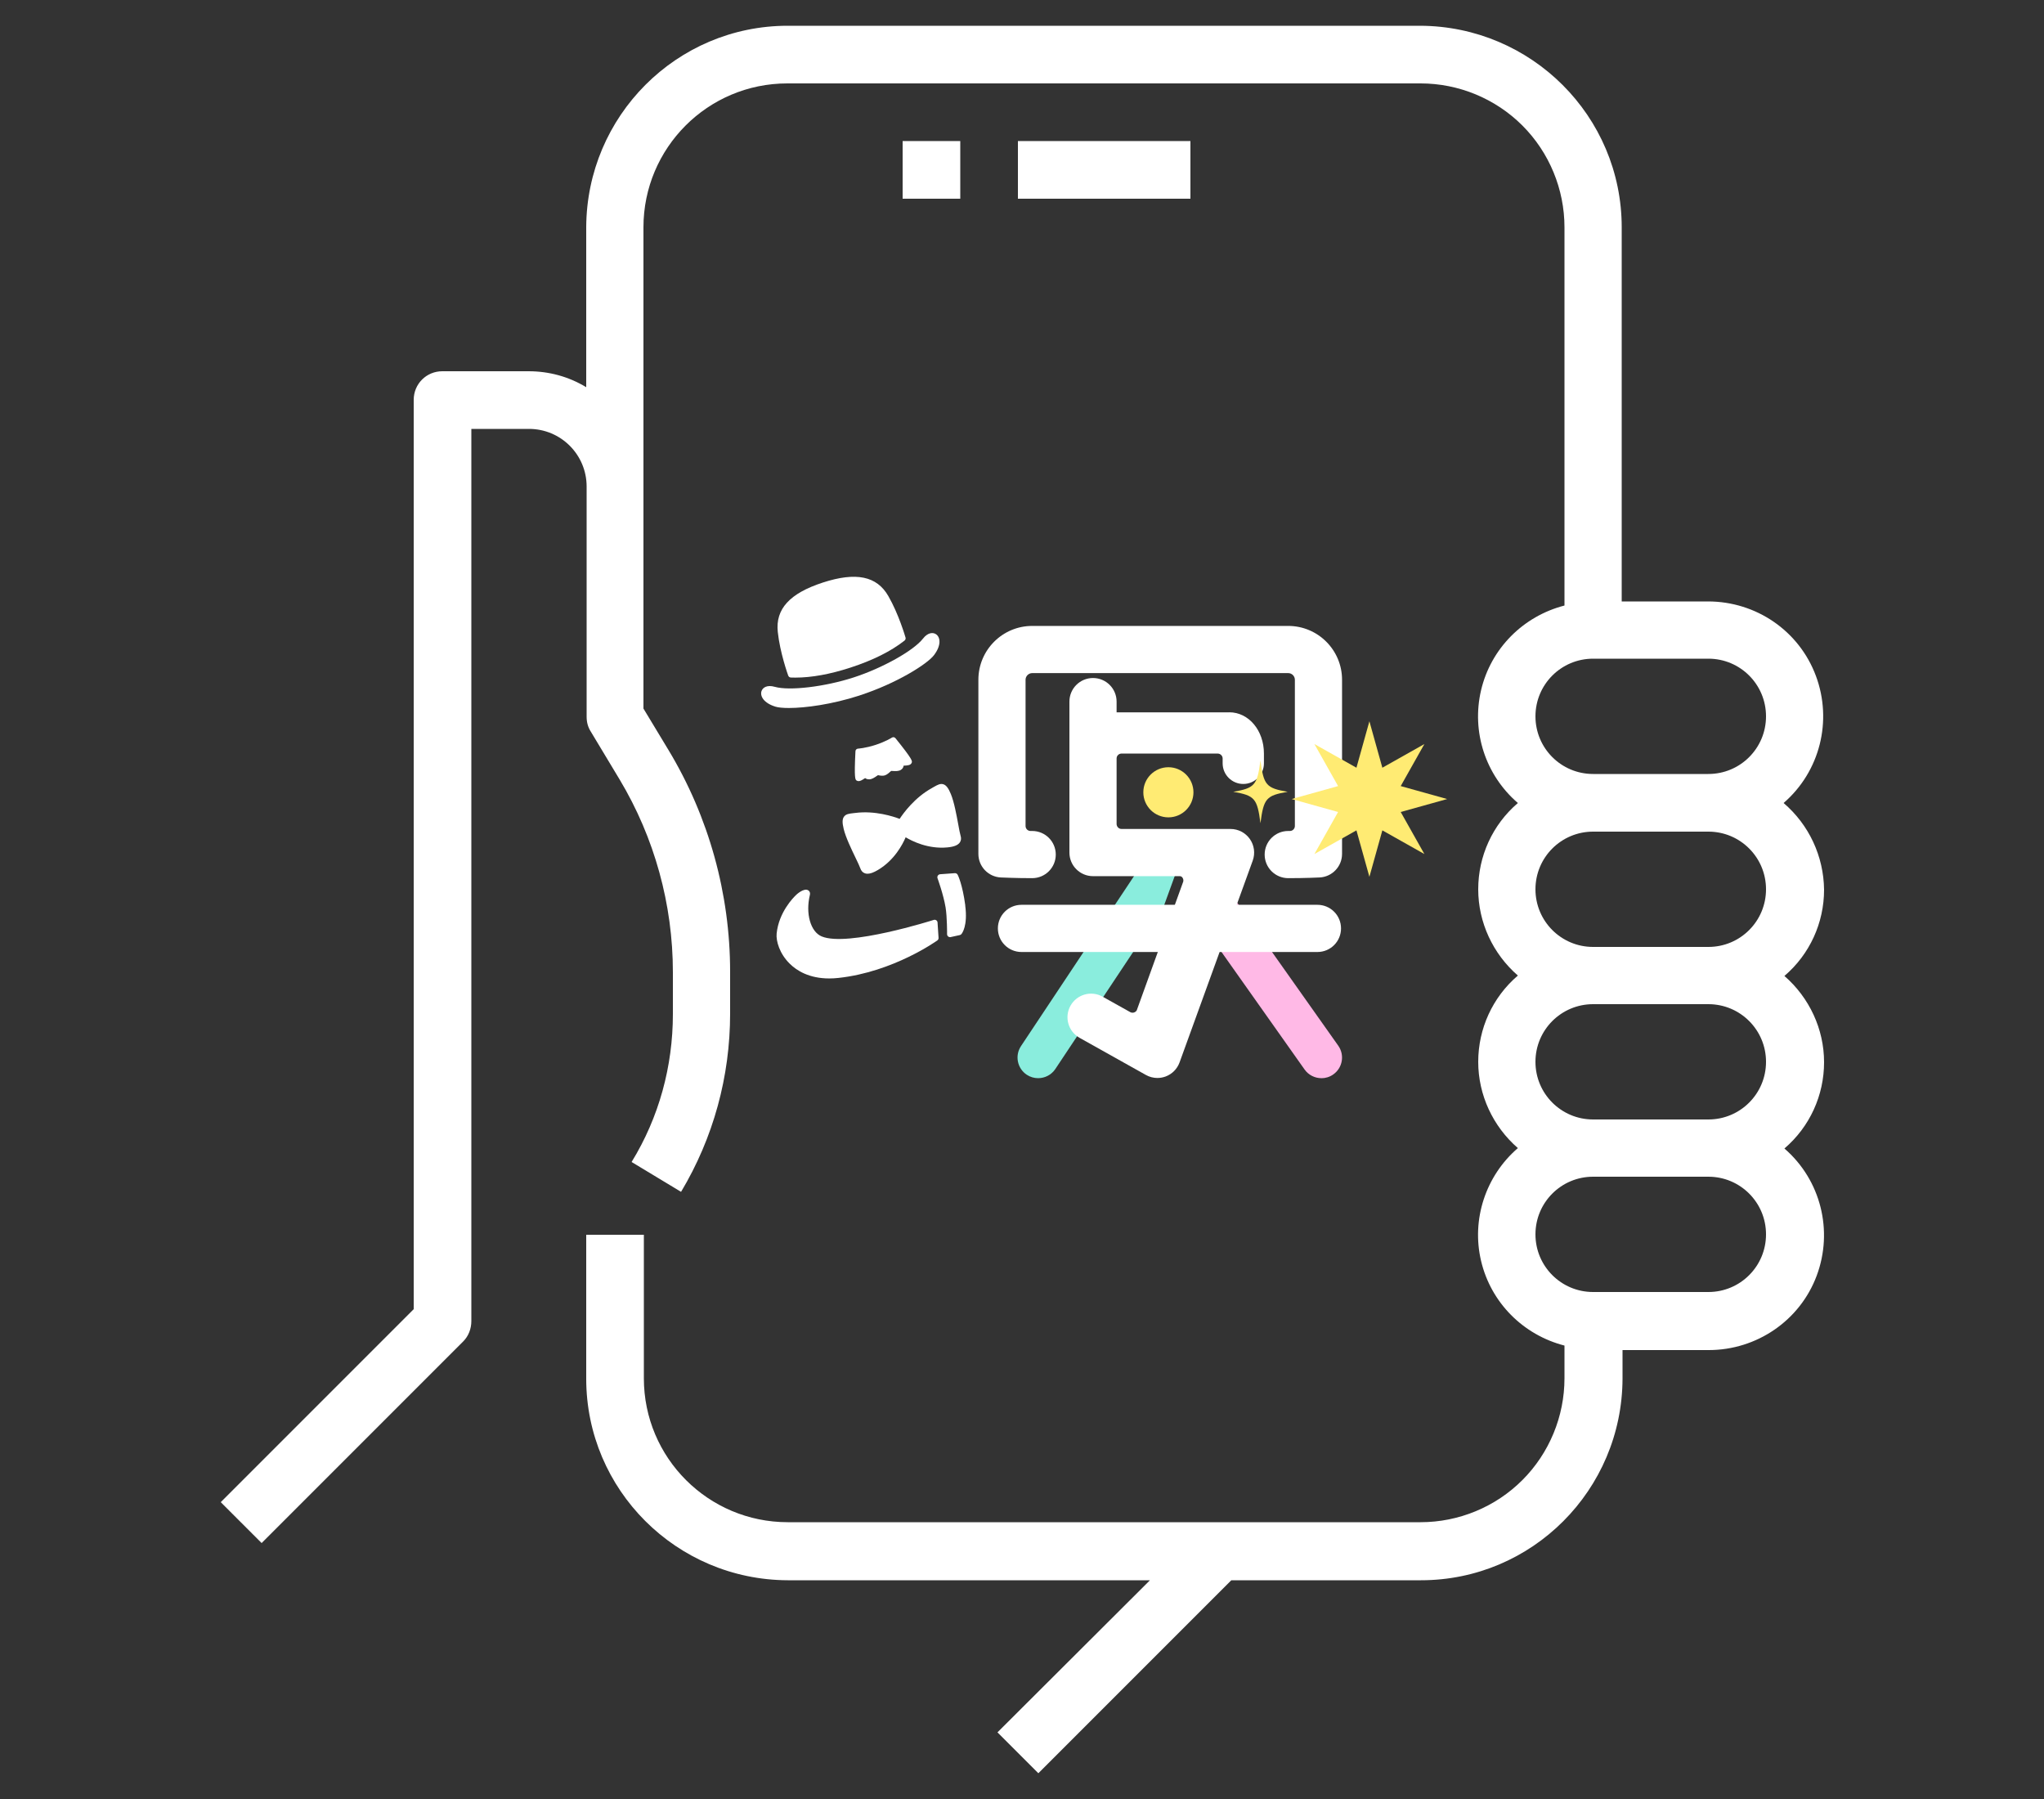 <?xml version="1.0" encoding="UTF-8"?>
<svg xmlns="http://www.w3.org/2000/svg" version="1.1" viewBox="0 0 500 440">
  <rect x="0" y="0" width="500" height="440" fill="#333333" stroke="none"/>
  <defs>
    <style>
      .cls-1 {
        fill: #8aeddd;
      }

      .cls-2 {
        fill: #ffb9e6;
      }

      .cls-3 {
        fill: #ffeb73;
      }

      .cls-4 {
        fill: #fff;
      }
    </style>
  </defs>
  <!-- Generator: Adobe Illustrator 28.7.1, SVG Export Plug-In . SVG Version: 1.2.0 Build 142)  -->
  <g>
    <g id="_レイヤー_1" data-name="レイヤー_1">
      <g>
        <g>
          <path class="cls-4" d="M417.9,189.3h-28.2c-7.8,0-14.1-6.3-14.1-14.1s6.3-14.1,14.1-14.1h28.2c7.8,0,14.1,6.3,14.1,14.1s-6.3,14.1-14.1,14.1ZM417.9,231.6h-28.2c-7.8,0-14.1-6.3-14.1-14.1s6.3-14.1,14.1-14.1h28.2c7.8,0,14.1,6.3,14.1,14.1s-6.3,14.1-14.1,14.1ZM417.9,273.8h-28.2c-7.8,0-14.1-6.3-14.1-14.1s6.3-14.1,14.1-14.1h28.2c7.8,0,14.1,6.3,14.1,14.1s-6.3,14.1-14.1,14.1ZM417.9,316h-28.2c-7.8,0-14.1-6.3-14.1-14.1s6.3-14.1,14.1-14.1h28.2c7.8,0,14.1,6.3,14.1,14.1s-6.3,14.1-14.1,14.1ZM436.3,196.4c8.9-7.7,12-20.1,7.9-31.1s-14.6-18.2-26.4-18.2h-21.1V55.6c0-27.2-22.1-49.2-49.3-49.3h-154.7c-27.2,0-49.2,22.1-49.3,49.3v39.1c-4.3-2.6-9.1-3.9-14.1-3.9h-21.1c-3.9,0-7,3.1-7,7v222.4l-47.2,47.2,10,10,49.3-49.3c1.3-1.3,2-3.1,2-5V104.9h14.1c7.8,0,14.1,6.3,14.1,14.1v56.3c0,1.3.3,2.5,1,3.6l7.1,11.8c8.5,14.2,13,30.5,13,47.1v10.2c0,12.8-3.4,25.3-10.1,36.2l12.1,7.3c7.9-13.2,12-28.2,12-43.6v-10.2c0-19.1-5.2-37.9-15.1-54.3l-6.1-10.1V55.6c0-19.4,15.7-35.2,35.2-35.2h154.9c9.3,0,18.3,3.7,24.9,10.3s10.3,15.6,10.3,24.9v92.5c-10.1,2.6-18,10.5-20.4,20.7s1.1,20.8,9,27.6c-6.2,5.3-9.7,13-9.7,21.1s3.6,15.8,9.7,21.1c-6.2,5.3-9.7,13-9.7,21.1s3.6,15.8,9.7,21.1c-7.9,6.8-11.4,17.5-9,27.6,2.4,10.2,10.3,18.1,20.4,20.7v8c0,9.3-3.7,18.3-10.3,24.9-6.6,6.6-15.6,10.3-24.9,10.3h-154.8c-19.4,0-35.2-15.7-35.2-35.2v-35.1h-14.1v35.2c0,27.2,22.1,49.2,49.3,49.3h88.6l-37.3,37.2,10,10,47.2-47.2h46.4c27.2,0,49.2-22.1,49.3-49.3v-7h21.1c11.7,0,22.3-7.2,26.4-18.2s1-23.4-7.9-31.1c6.2-5.3,9.7-13,9.7-21.1s-3.6-15.8-9.7-21.1c6.2-5.3,9.7-13,9.7-21.1-.1-8.2-3.7-15.9-9.9-21.2h0Z"/>
          <rect class="cls-4" x="220.8" y="34.5" width="14.1" height="14.1"/>
          <rect class="cls-4" x="249" y="34.5" width="42.2" height="14.1"/>
        </g>
        <g>
          <g>
            <path class="cls-1" d="M288.95,209.87l.65-3.7c-.16-.13-.3-.28-.48-.4-2.32-1.54-5.45-.91-7,1.41l-32.37,48.68c-1.54,2.32-.91,5.45,1.41,7,.86.57,1.83.84,2.79.84,1.63,0,3.24-.79,4.21-2.25l26.57-39.95,4.23-11.63Z"/>
            <path class="cls-2" d="M323.24,263.7c-1.58,0-3.14-.74-4.12-2.13l-26.7-37.76c-1.61-2.28-1.07-5.42,1.21-7.03,2.28-1.61,5.43-1.07,7.03,1.21l26.7,37.76c1.61,2.28,1.07,5.42-1.21,7.03-.88.63-1.9.93-2.91.93Z"/>
          </g>
          <g>
            <path class="cls-4" d="M192.82,165.25c.1.27.35.45.63.46.36.01.73.02,1.1.02,3.96,0,8.49-.82,13.49-2.45,5.47-1.78,9.92-4,13.23-6.61.22-.18.32-.47.24-.74-.07-.23-1.66-5.73-4.22-10.17-2.81-4.87-7.89-5.92-16.01-3.28-8.11,2.64-11.61,6.47-11.02,12.07.54,5.1,2.48,10.48,2.56,10.71Z"/>
            <path class="cls-4" d="M210.25,170.1c9.19-2.99,16.61-7.73,18.22-9.86,1.81-2.39,1.57-4.3.58-5.06-.78-.6-2.09-.51-3.28,1.02-2.29,2.94-9.9,7.2-16.96,9.49-7.06,2.29-15.71,3.32-19.3,2.29-1.86-.53-2.97.17-3.25,1.11-.35,1.19.57,2.87,3.44,3.75.68.21,1.81.32,3.28.32,4.01,0,10.53-.87,17.26-3.05Z"/>
            <path class="cls-4" d="M209.55,190.9c.15.1.32.15.48.15.45,0,.94-.32,1.42-.63.07-.04.13-.09.18-.12.19.16.52.33,1.03.31.64-.02,1.27-.45,1.78-.8.13-.09.24-.17.33-.22.05,0,.1.02.16.03.39.08.99.2,1.53.02.54-.18,1.09-.68,1.45-1.01.03-.03.06-.06.09-.08.1,0,.26,0,.39.02.65.04,1.45.08,2.01-.29.47-.32.61-.7.64-1.02.05,0,.11,0,.16,0,.78-.04,1.6-.08,1.83-.73.14-.39.26-.72-3.98-5.98-.22-.27-.6-.33-.88-.14-.01,0-1.53.98-4,1.78-2.47.8-4.27.91-4.28.91-.34.02-.62.29-.63.63-.34,6.74-.05,6.95.29,7.18Z"/>
            <path class="cls-4" d="M227.99,192.73c-4.27,2.34-7.03,6.19-7.92,7.55-1.52-.58-6.03-2.07-10.85-1.45l-.53.06c-.96.11-1.78.2-2.25.87-.41.59-.43,1.45-.06,2.98.49,2.04,1.89,4.96,2.92,7.09.53,1.1.98,2.05,1.13,2.49.21.64.58,1.07,1.11,1.26.2.08.43.12.67.12.68,0,1.51-.3,2.56-.93,4.05-2.4,6.06-6.31,6.77-7.99,1.56.94,5.48,2.92,10.18,2.48,1.65-.15,2.63-.55,3.09-1.24.31-.47.36-1.03.15-1.68-.14-.44-.33-1.48-.55-2.68-.43-2.33-1.01-5.51-1.81-7.45-.6-1.45-1.12-2.14-1.8-2.38-.78-.27-1.5.15-2.33.62l-.46.26Z"/>
            <path class="cls-4" d="M229.03,225.08c-.18-.12-.4-.15-.61-.09-.21.07-21.06,6.69-27.42,4.04-2.72-1.13-3.99-5.58-2.89-10.13.18-.75-.28-1.08-.42-1.16-1.07-.62-2.86,1.06-2.93,1.13-.71.67-4.26,4.27-4.78,9.47-.18,1.84.73,4.92,3.18,7.34,1.74,1.73,4.78,3.63,9.7,3.63.71,0,1.47-.04,2.26-.13,13.44-1.46,24.07-9.1,24.18-9.18.2-.14.3-.37.29-.61l-.25-3.78c-.01-.22-.13-.41-.31-.53Z"/>
            <path class="cls-4" d="M236.13,221.46c-.69-5.18-1.81-7.41-1.86-7.5-.13-.26-.41-.42-.71-.4l-3.58.26c-.23.02-.44.14-.57.34s-.15.44-.07.65c.01.04,1.44,3.94,1.97,7.13.38,2.33.37,6.49.36,6.53,0,.22.1.44.27.58.13.11.3.16.46.16.05,0,.11,0,.16-.02l2.22-.49c.16-.03.3-.12.4-.24.16-.19,1.59-2.01.93-7Z"/>
          </g>
          <g>
            <path class="cls-4" d="M322.27,232.84h-72.4c-3.19,0-5.77-2.58-5.77-5.77s2.58-5.77,5.77-5.77h72.4c3.19,0,5.77,2.58,5.77,5.77s-2.58,5.77-5.77,5.77Z"/>
            <path class="cls-4" d="M315.12,153.09h-62.63c-7.26,0-13.16,5.9-13.16,13.16v42.6c0,3.08,2.42,5.61,5.49,5.76.14,0,3.51.17,7.67.17,3.19,0,5.77-2.58,5.77-5.77s-2.58-5.77-5.77-5.77c-.14,0-.27,0-.41,0-.67,0-1.21-.55-1.21-1.22h0v-35.77c0-.88.74-1.62,1.63-1.62h62.63c.88,0,1.62.74,1.62,1.62v35.77h0c0,.67-.54,1.22-1.21,1.22-.14,0-.27,0-.41,0-3.19,0-5.77,2.58-5.77,5.77s2.58,5.77,5.77,5.77c4.16,0,7.53-.16,7.67-.17,3.07-.15,5.49-2.68,5.49-5.76v-42.6c0-7.26-5.9-13.16-13.16-13.16Z"/>
            <path class="cls-4" d="M300.7,174.23h-27.56v-2.63c0-3.19-2.58-5.77-5.77-5.77s-5.77,2.58-5.77,5.77v36.92c0,3.19,2.58,5.77,5.77,5.77h21.26c.58.01.97.75.81,1.34h0s-11.38,31.5-11.38,31.5h0c-.36.57-1.12.73-1.68.36h0s-6.67-3.73-6.67-3.73c-2.78-1.56-6.29-.56-7.85,2.22-1.56,2.78-.56,6.29,2.22,7.85l16.22,9.08c.87.49,1.84.74,2.82.74.68,0,1.36-.12,2.01-.36,1.59-.59,2.83-1.85,3.41-3.44l17.9-49.36c.64-1.77.38-3.74-.7-5.28-1.08-1.54-2.84-2.46-4.72-2.46h-26.66c-.67,0-1.21-.54-1.22-1.21v-16.09c.03-.61.51-1.09,1.11-1.14h23.69c.63.04,1.14.56,1.14,1.2h0s0,1.18,0,1.18c0,2.79,2.26,5.05,5.05,5.05s5.05-2.26,5.05-5.05v-2.39c0-5.66-3.73-10.09-8.48-10.09Z"/>
          </g>
          <g>
            <circle class="cls-3" cx="285.81" cy="193.78" r="6.13"/>
            <polygon class="cls-3" points="334.98 176.41 338.15 187.77 348.43 181.98 342.64 192.26 354 195.43 342.64 198.6 348.43 208.88 338.15 203.09 334.98 214.45 331.81 203.09 321.53 208.88 327.32 198.6 315.96 195.43 327.32 192.26 321.53 181.98 331.81 187.77 334.98 176.41"/>
            <path class="cls-3" d="M314.98,193.66c-5.24.9-5.87,1.63-6.65,7.68-.78-6.05-1.41-6.78-6.65-7.68,5.24-.9,5.87-1.63,6.65-7.68.78,6.05,1.41,6.78,6.65,7.68Z"/>
          </g>
        </g>
      </g>
    </g>
  </g>
</svg>